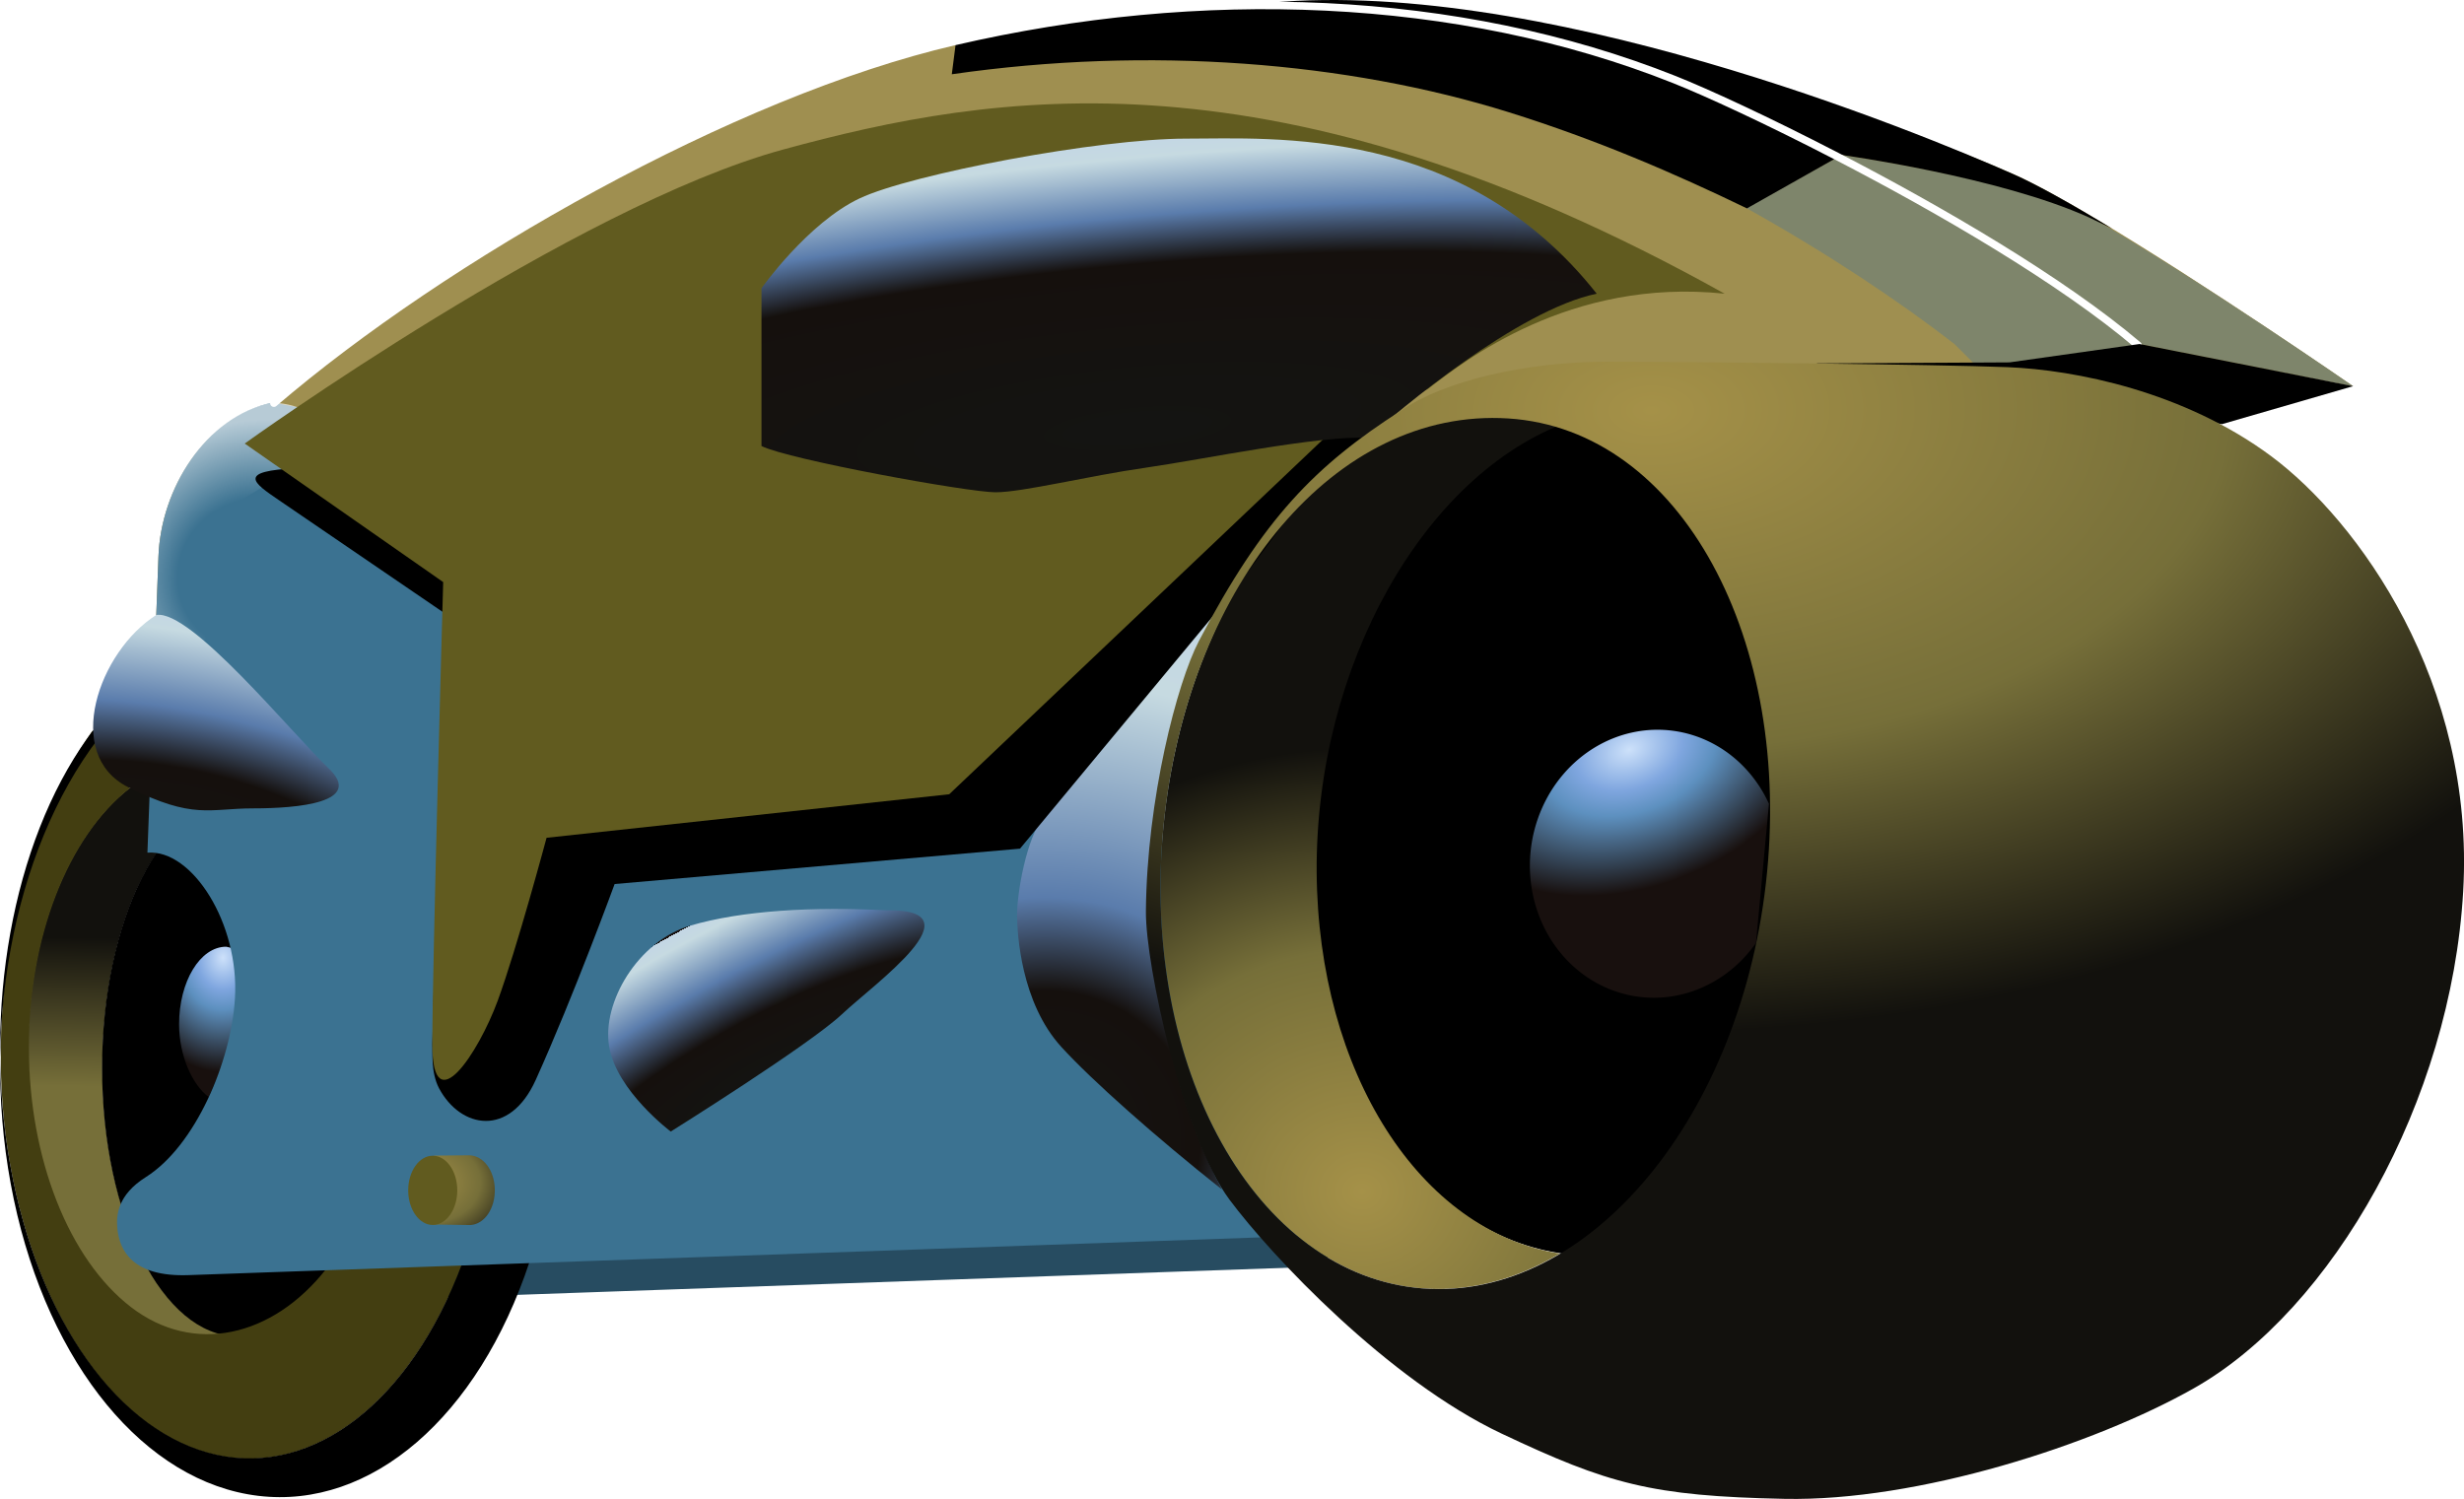 <?xml version="1.0" encoding="UTF-8" standalone="no"?>
<svg xmlns:rdf="http://www.w3.org/1999/02/22-rdf-syntax-ns#" xmlns="http://www.w3.org/2000/svg" height="55.929mm" width="91.932mm" version="1.1" xmlns:cc="http://creativecommons.org/ns#" xmlns:xlink="http://www.w3.org/1999/xlink" viewBox="0 0 325.744 198.173" xmlns:dc="http://purl.org/dc/elements/1.1/">
 <defs>
  <linearGradient id="b">
   <stop stop-color="#cde1fa" offset="0"/>
   <stop stop-color="#7fa6df" offset=".279"/>
   <stop stop-color="#5d90bf" offset=".456"/>
   <stop stop-color="#18100e" offset="1"/>
  </linearGradient>
  <linearGradient id="a">
   <stop stop-color="#a59148" offset="0"/>
   <stop stop-color="#766f39" offset=".546"/>
   <stop stop-color="#12110d" offset="1"/>
  </linearGradient>
  <radialGradient id="l" xlink:href="#a" gradientUnits="userSpaceOnUse" cy="-28.748" cx="-199.82" gradientTransform="matrix(1.589 -.012 .007 .936 115.99 25.541)" r="87.87"/>
  <radialGradient id="j" xlink:href="#b" gradientUnits="userSpaceOnUse" cy="71.733" cx="-202.66" gradientTransform="matrix(1.474 -.729 .505 1.022 64.306 -152.1)" r="16"/>
  <radialGradient id="i" xlink:href="#a" gradientUnits="userSpaceOnUse" cy="80.324" cx="-148.44" gradientTransform="matrix(2.37 -.103 .093 2.151 104.35 -83.787)" r="27.245"/>
  <radialGradient id="h" gradientUnits="userSpaceOnUse" cy="23.24" cx="-269.77" gradientTransform="matrix(3.154 -0.291 .063 .687 579.7 -91.113)" r="55.709">
   <stop stop-color="#141412" offset="0"/>
   <stop stop-color="#15100d" offset=".562"/>
   <stop stop-color="#5a7cac" offset=".725"/>
   <stop stop-color="#c6dae1" offset=".926"/>
   <stop stop-color="#c3d6e5" offset="1"/>
   <stop stop-color="#18100e" offset="1"/>
  </radialGradient>
  <radialGradient id="g" gradientUnits="userSpaceOnUse" cy="111.77" cx="-319.3" gradientTransform="matrix(3.629 -1.977 .517 .949 782.24 -647.37)" r="21.405">
   <stop stop-color="#141412" offset="0"/>
   <stop stop-color="#15100d" offset=".372"/>
   <stop stop-color="#5a7cac" offset=".644"/>
   <stop stop-color="#c6dae1" offset=".926"/>
   <stop stop-color="#c3d6e5" offset="1"/>
   <stop stop-color="#18100e" offset="1"/>
  </radialGradient>
  <radialGradient id="f" gradientUnits="userSpaceOnUse" cy="72.49" cx="-336.3" gradientTransform="matrix(4.511 .776 -.378 2.198 1144.8 166.49)" r="16.846">
   <stop stop-color="#141412" offset="0"/>
   <stop stop-color="#15100d" offset=".45"/>
   <stop stop-color="#5a7cac" offset=".655"/>
   <stop stop-color="#c6dae1" offset=".926"/>
   <stop stop-color="#c3d6e5" offset="1"/>
   <stop stop-color="#18100e" offset="1"/>
  </radialGradient>
  <linearGradient id="m" y2="130.82" gradientUnits="userSpaceOnUse" x2="-297.62" gradientTransform="translate(-100,-60)" y1="150.5" x1="-297.83">
   <stop stop-color="#766f39" offset="0"/>
   <stop stop-color="#12110d" offset="1"/>
  </linearGradient>
  <radialGradient id="k" gradientUnits="userSpaceOnUse" cy="161.95" cx="-281.4" gradientTransform="matrix(1.089 -5.295 5.516 1.134 -868.4 -1576.5)" r="14.039">
   <stop stop-color="#141412" offset="0"/>
   <stop stop-color="#15100d" offset=".255"/>
   <stop stop-color="#5a7cac" offset=".418"/>
   <stop stop-color="#c6dae1" offset=".797"/>
   <stop stop-color="#c3d6e5" offset="1"/>
   <stop stop-color="#18100e" offset="1"/>
  </radialGradient>
  <filter id="n" style="color-interpolation-filters:sRGB" height="1.165" width="1.028" y="-.082" x="-.014">
   <feGaussianBlur stdDeviation="0.683"/>
  </filter>
  <radialGradient id="e" xlink:href="#b" gradientUnits="userSpaceOnUse" cy="78.715" cx="-451.1" gradientTransform="matrix(3.189 .1 -.126 3.986 1057.9 -195.28)" r="3.779"/>
  <radialGradient id="d" gradientUnits="userSpaceOnUse" cy="20.296" cx="-370.78" gradientTransform="matrix(2.195 -.856 .814 2.088 411.39 -336.94)" r="9.1">
   <stop stop-color="#fff" stop-opacity="0" offset="0"/>
   <stop stop-color="#fff" stop-opacity="0" offset=".498"/>
   <stop stop-color="#fff" stop-opacity=".631" offset="1"/>
  </radialGradient>
  <radialGradient id="c" xlink:href="#a" gradientUnits="userSpaceOnUse" cy="101.67" cx="-341.89" gradientTransform="matrix(2.974 .035 -.026 2.212 655.47 -109.88)" r="4.556"/>
 </defs>
 <g transform="translate(420.06 53.245)">
  <g>
   <path style="color-rendering:auto;color:#000000;isolation:auto;mix-blend-mode:normal;shape-rendering:auto;solid-color:#000000;image-rendering:auto" d="m-395.4 32.063 0.29-7.769c0.33-8.86 6.118-18.432 15.068-20.318l132.98 25.386 2.559 84.812-146.65 5.164c-7.382 0.26-9.1-3.249-9.389-6.131-0.175-1.744-0.002-4.454 3.756-6.826 6.542-4.13 11.276-15.234 11.786-23.613 0.603-9.919-5.656-19.748-11.571-19.285l0.259-6.931" fill="#274c61"/>
   <path style="color-rendering:auto;color:#000000;isolation:auto;mix-blend-mode:normal;shape-rendering:auto;solid-color:#000000;image-rendering:auto" d="m-403.15 119.77c-8.224-6.334-13.16-19.831-13.189-34.441-0.029-14.61 5.163-27.961 13.366-34.372 8.065-2.314 4.164 4.418 3.681 8.516-5.913 8.67-8.54 23.655-6.613 37.738 1.926 14.082 8.01 24.374 15.321 25.918-2.213 0.12-6.334 1.441-12.566-3.358z" fill="url(#m)"/>
   <ellipse style="color-rendering:auto;color:#000000;isolation:auto;mix-blend-mode:normal;shape-rendering:auto;solid-color:#000000;image-rendering:auto" rx="17.879" ry="35.486" cy="87.94" cx="-388.69"/>
   <path style="color-rendering:auto;color:#000000;isolation:auto;mix-blend-mode:normal;shape-rendering:auto;solid-color:#000000;image-rendering:auto" d="m-407.84 43.391c-9.899 13.854-14.549 36.964-10.862 57.425 3.687 20.461 14.248 35.495 27.205 38.325 12.957 2.83 25.718-7.095 32.574-25.335l-17.997 0.699c-7.146 9.092-17.592 11.392-25.821 5.064-8.228-6.328-13.473-19.627-13.501-34.237-0.029-14.61 5.163-27.961 13.366-34.372-1.67-2.307-0.735-6.797-4.964-7.569z" fill="#433e11"/>
   <path style="color-rendering:auto;color:#000000;isolation:auto;mix-blend-mode:normal;shape-rendering:auto;solid-color:#000000;image-rendering:auto" d="m-407.07 44.4c-11.386 14.965-15.792 39.015-11.164 60.932s17.379 37.383 32.305 39.185c14.926 1.802 29.088-10.415 35.879-30.953l-8.936 0.294c-6.827 18.164-19.535 28.047-32.437 25.229-12.903-2.818-23.587-17.811-27.274-38.272-3.687-20.461 0.29-42.61 10.189-56.465 1.738-2.58 1.351-0.732 1.438 0.049z"/>
   <path style="color-rendering:auto;color:#000000;isolation:auto;mix-blend-mode:normal;shape-rendering:auto;solid-color:#000000;image-rendering:auto" d="m-389.15 81.414c-0.67 4.557-0.112 3.049-3.333 10.37-2.151-1.615-3.903-5.448-3.903-9.602 0-5.668 2.785-10.263 6.22-10.263 0.228 0.026 0.55 0.13 0.724 0.188 0.812 2.95 0.866 5.407 0.292 9.307z" fill="url(#e)"/>
   <path style="color-rendering:auto;color:#000000;isolation:auto;mix-blend-mode:normal;shape-rendering:auto;solid-color:#000000;image-rendering:auto" d="m-244.41-52.828c-2.853-0.023-5.631 0.086-8.336 0.307-0.397-0-0.794-0.008-1.191-0.006-13.255 0.082-26.734 1.704-39.969 4.771-29.259 6.782-67.902 27.997-89.949 47.811-9.136 1.808-14.923 11.378-15.254 20.238l-0.291 7.769 124.62-16.756c-6.98-3.612 39.843 35.784 62.291 21.679l75.093-40.568 28.414 5.394s-19.356-13.401-33.859-22.045c-4.356-2.596-8.273-4.764-11.098-6.01-11.082-4.889-55.473-22.308-90.469-22.586z" fill="#9f8f50"/>
   <path style="color-rendering:auto;color:#000000;isolation:auto;mix-blend-mode:normal;shape-rendering:auto;solid-color:#000000;image-rendering:auto" d="m-399.4 28.063 0.29-7.769c0.33-8.86 6.118-18.432 15.068-20.318l132.98 25.386 2.559 84.812-146.65 5.164c-7.382 0.26-9.1-3.249-9.389-6.131-0.175-1.744-0.002-4.454 3.756-6.826 6.542-4.13 11.276-15.234 11.786-23.613 0.603-9.919-5.656-19.748-11.571-19.285l0.259-6.931" fill="#3b7291"/>
   <path style="color-rendering:auto;color:#000000;isolation:auto;mix-blend-mode:normal;shape-rendering:auto;solid-color:#000000;image-rendering:auto" d="m-258.49 26.931c-4.405 3.086-20.992 24.603-23.421 27.517-2.543 3.052-3.692 10.626-3.692 13.169 0 2.543 0.509 11.699 5.85 17.549 4.069 4.456 12.422 11.861 21.229 18.848-4.643-8.589-8.93-23.117-9.08-35.463-0.115-9.47 6.393-32.819 9.114-41.62z" fill="url(#k)"/>
   <path style="color-rendering:auto;color:#000000;isolation:auto;mix-blend-mode:normal;shape-rendering:auto;solid-color:#000000;image-rendering:auto" d="m-394.97 21.852c0.32-4.164 4.164-7.528 9.93-10.891l3.844-1.442c3.183-3.736 5.4-9.052-2.842-9.543-9.136 1.808-14.738 11.457-15.068 20.318l-0.29 7.769c6.027 3.806 8.808 5.627 4.223-1.292-0.573-0.865 0.078-3.173 0.202-4.92z" fill="url(#d)"/>
   <path style="color-rendering:auto;color:#000000;isolation:auto;mix-blend-mode:normal;shape-rendering:auto;solid-color:#000000;image-rendering:auto" d="m-210.29 3.302c16.776 8.301 27.109 32.844 23.959 60.323-2.43 21.005-12.386 39.498-26.785 48.915-19.387-2.452-32.958-23.737-33.153-50.442-0.177-27.485 13.847-52.735 33.142-59.67"/>
   <path style="color-rendering:auto;color:#000000;isolation:auto;mix-blend-mode:normal;shape-rendering:auto;solid-color:#000000;image-rendering:auto" d="m-178.63 92.434a16.619 17.738 0 0 1 -18.51 8.285 16.619 17.738 0 0 1 -12.482 -16.778 16.619 17.738 0 0 1 11.754 -17.366 16.619 17.738 0 0 1 18.844 7.378" transform="matrix(.993 .114 -.114 .993 0 0)" fill="url(#j)"/>
   <path style="color-rendering:auto;color:#000000;isolation:auto;mix-blend-mode:normal;shape-rendering:auto;solid-color:#000000;image-rendering:auto" d="m-219.2 0.598c-0.938-0.108-2.38 0.261-3.327 0.25-21.05-0.232-40.068 23.175-43.557 53.609-3.672 32.026 11.143 60.028 33.09 62.543 6.409 0.724 12.981-0.825 19.154-4.514-18.517-2.885-31.964-23.972-32.156-50.432-0.176-27.231 14.218-52.676 33.335-59.547z" fill="url(#i)"/>
   <path style="color-rendering:auto;color:#000000;isolation:auto;mix-blend-mode:normal;shape-rendering:auto;solid-color:#000000;image-rendering:auto" d="m-302.9 67.109c-9.41-0.509-19.074 0-25.941 2.035-6.867 2.035-11.699 10.173-10.682 16.022 1.017 5.849 8.138 11.19 8.138 11.19s18.311-11.445 22.635-15.514c4.324-4.069 18.311-13.988 5.849-13.734z" fill="url(#g)"/>
   <path style="color-rendering:auto;color:#000000;isolation:auto;mix-blend-mode:normal;shape-rendering:auto;solid-color:#000000;image-rendering:auto" d="m-399.4 28.063c-7.63 4.832-12.355 18.446-3.708 22.769 8.647 4.324 10.682 2.798 16.531 2.798 5.849 0 14.751-0.763 9.919-5.341-4.832-4.578-18.164-20.989-22.741-20.226z" fill="url(#f)"/>
   <path style="color-rendering:auto;color:#000000;isolation:auto;mix-blend-mode:normal;shape-rendering:auto;solid-color:#000000;image-rendering:auto" d="m-257.16 25.147-28.054 33.809-53.591 4.676s-5.395 14.746-10.43 25.896c-3.464 7.67-9.938 6.413-12.772 1.127-1.132-2.112-0.831-4.934-0.896-5.803l1.439-57.144-21.74-14.839c-3.36-2.294-5.676-3.86 2.536-4.216l149.4-6.481-13.667 6.474z"/>
   <path style="color-rendering:auto;color:#000000;isolation:auto;mix-blend-mode:normal;shape-rendering:auto;solid-color:#000000;image-rendering:auto" d="m-108.98-2.188s-20.667-14.308-35.09-22.596c-11.667-5.099-32.528-7.976-32.528-7.976l-12.63 7.003c10.699 5.964 20.151 12.265 27.549 17.994l3.064 3.057 10.738 2.356 10.663-5.413z" fill="#7e856b"/>
   <path style="color-rendering:auto;color:#000000;isolation:auto;mix-blend-mode:normal;shape-rendering:auto;solid-color:#000000;image-rendering:auto" d="m-293.67-47.809c12.934-2.981 26.097-4.581 39.759-4.902 36.671-4.146 87.744 17.074 99.972 22.469 3.262 1.439 7.984 4.107 13.154 7.246l-3.083-1.491c-11.869-5.395-32.73-8.272-32.73-8.272l-12.516 7.062c-9.514-4.603-19.884-9.088-31.47-12.707-21.302-6.654-47.512-8.79-73.646-5.024"/>
  </g>
  <path stroke-linejoin="round" style="color-rendering:auto;color:#000000;isolation:auto;mix-blend-mode:normal;shape-rendering:auto;solid-color:#000000;image-rendering:auto" d="m-383.85 0.054c22.482-19.27 60.691-41.028 89.95-47.809 32.579-7.551 66.628-6.343 95.209 5.035 4.256 1.694 12.267 5.381 21.425 10.12 13.616 7.046 29.767 16.416 39.874 25.018" filter="url(#n)" stroke="#fff" stroke-linecap="round" fill="none"/>
  <g>
   <path style="color-rendering:auto;color:#000000;isolation:auto;mix-blend-mode:normal;shape-rendering:auto;solid-color:#000000;image-rendering:auto" d="m-108.98-2.188-17.328 5.018-53.633-8.027 25.543-0.139 17.185-2.427z"/>
   <path style="color-rendering:auto;color:#000000;isolation:auto;mix-blend-mode:normal;shape-rendering:auto;solid-color:#000000;image-rendering:auto" d="m-361.47 23.708s-1.439 50.713-1.439 61.144c0 10.43 6.114 1.079 8.632-5.755s6.474-21.58 6.474-21.58l53.231-5.755 49.634-47.117 13.667-6.474c4.676-3.597 18.703-14.746 39.204-12.588-59.345-33.09-96.751-26.616-124.45-19.062-27.695 7.553-71.193 38.875-71.193 38.875 8.294 5.785 26.234 18.312 26.234 18.312z" fill="#615b1f"/>
   <path style="color-rendering:auto;color:#000000;isolation:auto;mix-blend-mode:normal;shape-rendering:auto;solid-color:#000000;image-rendering:auto" d="m-319.39 5.725v-20.861s6.114-8.632 12.948-11.869c6.834-3.237 31.651-7.913 43.16-7.913s36.686-1.798 54.31 20.501c-10.43 2.158-26.256 15.466-30.212 19.062-6.474-0.36-21.94 2.877-29.493 3.956s-16.185 3.237-19.782 3.237c-3.597 0-27.335-4.316-30.932-6.114z" fill="url(#h)"/>
   <path style="color-rendering:auto;color:#000000;isolation:auto;mix-blend-mode:normal;shape-rendering:auto;solid-color:#000000;image-rendering:auto" d="m-207.53-5.426c-10.79-1e-7 -21.579 2.518-27.334 6.475-11.307 7.276-18.209 14.233-26.695 30.445-2.898 5.535-6.883 20.897-7.011 35.735-0.062 7.202 4.94 29.925 11.046 38.125 5.547 7.449 21.013 23.866 35.967 30.932 14.108 6.666 19.782 8.271 37.406 8.631 17.624 0.36 40.839-7.114 54.102-14.605 18.381-10.383 34.024-37.986 35.623-65.676 1.599-27.689-13.9-49.034-25.377-57.568-11.477-8.534-25.864-11.412-34.855-11.771-8.992-0.36-42.081-0.721-52.871-0.721zm-13.132 7.504c22.912 1.463 37.726 29.465 34.054 61.49-3.671 32.025-24.437 55.947-46.383 53.432-21.946-2.515-36.761-30.517-33.09-62.543 3.489-30.434 22.507-53.842 45.419-52.379z" fill="url(#l)"/>
   <path style="color-rendering:auto;color:#000000;isolation:auto;mix-blend-mode:normal;shape-rendering:auto;solid-color:#000000;image-rendering:auto" d="m-362.75 108.65 4.898 0.068c1.884-0.14 3.257-2.232 3.206-4.725-0.051-2.494-1.508-4.47-3.389-4.497l-4.627 0.037" fill="url(#c)"/>
   <ellipse style="color-rendering:auto;color:#000000;isolation:auto;mix-blend-mode:normal;shape-rendering:auto;solid-color:#000000;image-rendering:auto" rx="3.245" ry="4.578" cy="104.13" cx="-362.85" fill="#615b1f"/>
  </g>
 </g>
</svg>
